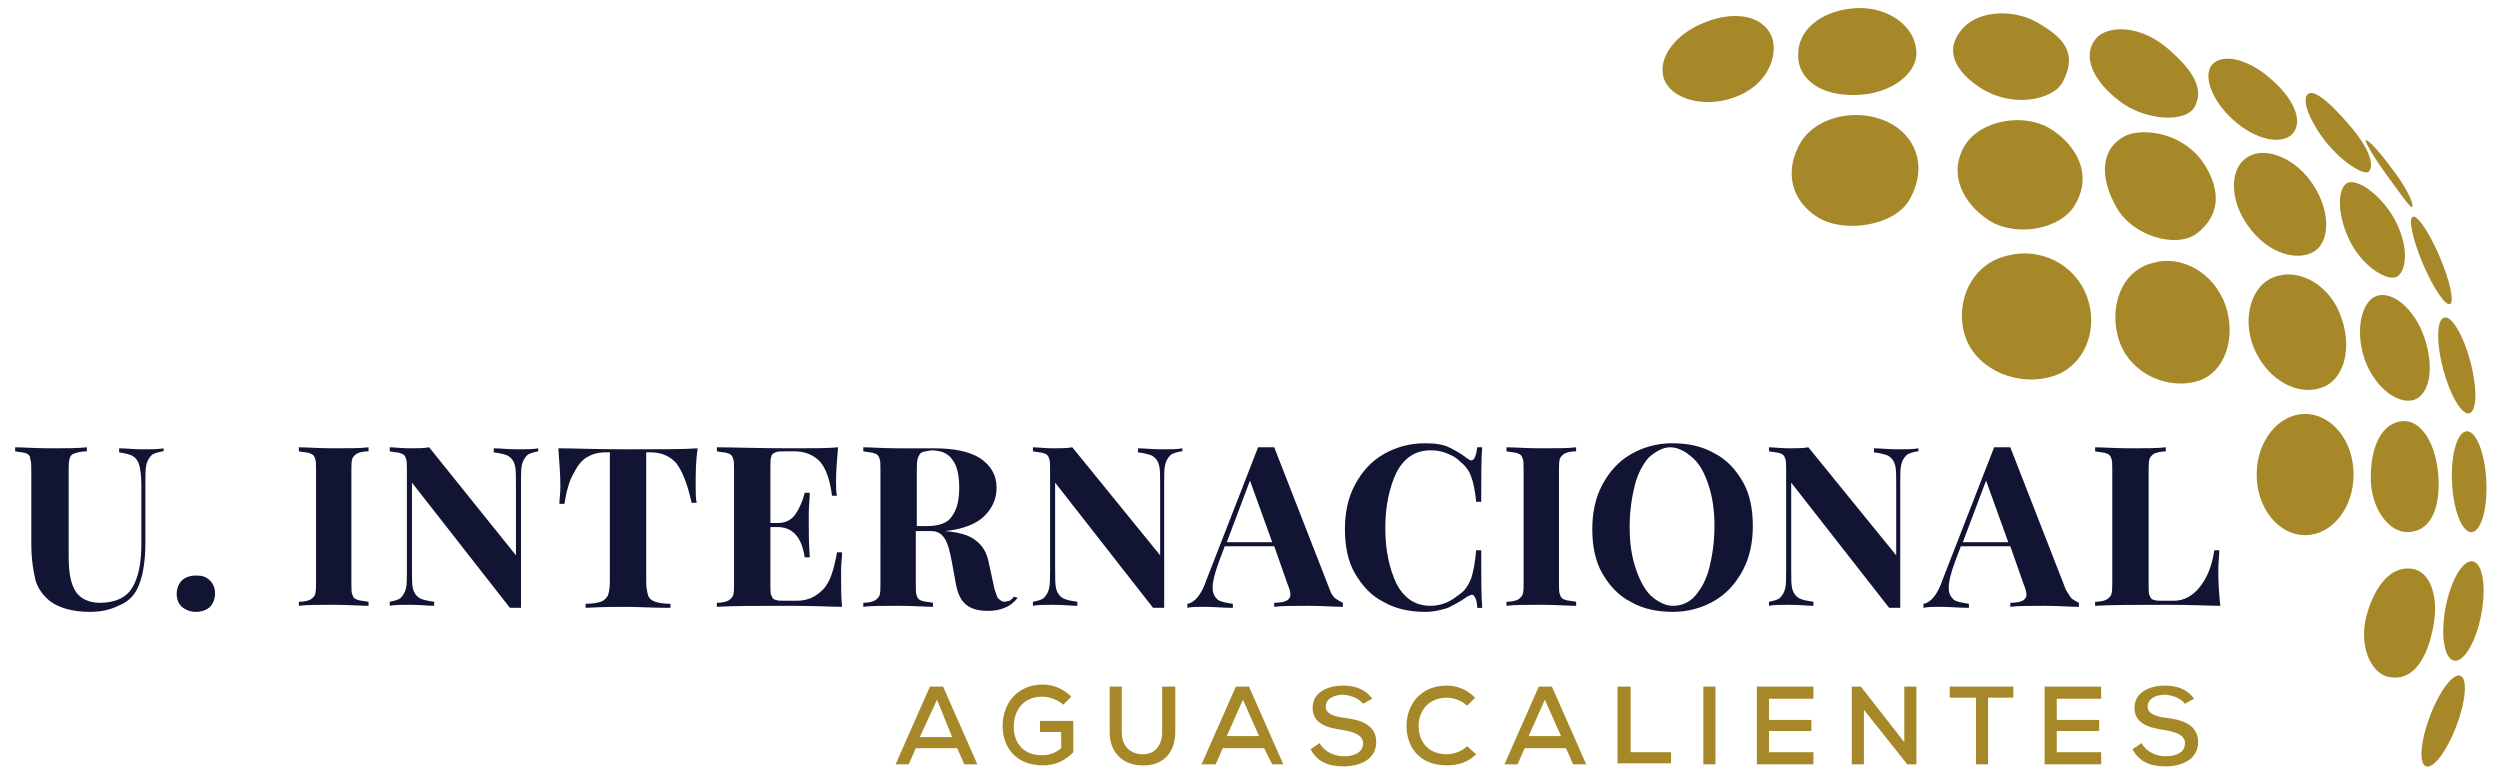 <?xml version="1.0" encoding="utf-8"?>
<!-- Generator: Adobe Illustrator 22.0.0, SVG Export Plug-In . SVG Version: 6.00 Build 0)  -->
<svg version="1.1" id="Capa_1" xmlns="http://www.w3.org/2000/svg" xmlns:xlink="http://www.w3.org/1999/xlink" x="0px" y="0px"
	 viewBox="0 0 247.6 77.5" style="enable-background:new 0 0 247.6 77.5;" xml:space="preserve">
<style type="text/css">
	.st0{fill:#FFFFFF;}
	.st1{fill:#121433;}
	.st2{fill:#A68829;}
	.st3{fill:#221F20;}
</style>
<g>
	<g>
		<path class="st1" d="M16.1,44.7c-0.5,0.1-0.9,0.2-1.1,0.4c-0.2,0.2-0.4,0.5-0.5,0.9c-0.1,0.4-0.1,1-0.1,1.7v6
			c0,2.1-0.3,3.7-0.9,4.8c-0.4,0.7-1,1.2-1.8,1.5c-0.8,0.4-1.7,0.6-2.8,0.6c-1.7,0-3.1-0.4-4-1.1c-0.7-0.6-1.2-1.3-1.4-2.1
			c-0.2-0.8-0.4-2-0.4-3.6v-7.1c0-0.6,0-1-0.1-1.2C3,45.1,2.8,45,2.6,44.9c-0.2-0.1-0.6-0.1-1.1-0.2v-0.4c0.8,0,1.9,0.1,3.5,0.1
			c1.6,0,2.7,0,3.6-0.1v0.4c-0.5,0-0.9,0.1-1.2,0.2C7.1,45,7,45.1,6.9,45.4c-0.1,0.3-0.1,0.7-0.1,1.2v8.5c0,1.6,0.2,2.7,0.7,3.5
			c0.5,0.7,1.3,1.1,2.4,1.1c1.5,0,2.6-0.5,3.2-1.5c0.6-1,0.9-2.4,0.9-4.3v-5.9c0-0.9-0.1-1.5-0.2-1.9c-0.1-0.4-0.3-0.7-0.6-0.9
			c-0.3-0.2-0.8-0.3-1.4-0.4v-0.4c0.6,0,1.4,0.1,2.4,0.1c0.8,0,1.5,0,2-0.1V44.7z"/>
		<path class="st1" d="M20.8,57.5c0.3,0.3,0.5,0.7,0.5,1.3c0,0.5-0.2,1-0.5,1.3c-0.3,0.3-0.8,0.5-1.4,0.5c-0.6,0-1-0.2-1.4-0.5
			c-0.3-0.3-0.5-0.7-0.5-1.3c0-0.5,0.2-1,0.5-1.3c0.3-0.3,0.8-0.5,1.4-0.5C20,57,20.4,57.1,20.8,57.5z"/>
		<path class="st1" d="M36.5,44.7c-0.5,0-0.9,0.1-1.1,0.2c-0.2,0.1-0.4,0.3-0.5,0.5c-0.1,0.3-0.1,0.7-0.1,1.2v11.1
			c0,0.6,0,1,0.1,1.2c0.1,0.3,0.2,0.4,0.5,0.5c0.2,0.1,0.6,0.1,1.1,0.2v0.4c-0.8,0-1.9-0.1-3.4-0.1c-1.6,0-2.8,0-3.5,0.1v-0.4
			c0.5,0,0.9-0.1,1.1-0.2c0.2-0.1,0.4-0.3,0.5-0.5c0.1-0.3,0.1-0.7,0.1-1.2V46.6c0-0.6,0-1-0.1-1.2c-0.1-0.3-0.2-0.4-0.5-0.5
			c-0.2-0.1-0.6-0.1-1.1-0.2v-0.4c0.8,0,1.9,0.1,3.5,0.1c1.5,0,2.6,0,3.4-0.1V44.7z"/>
		<path class="st1" d="M53.3,44.7c-0.5,0.1-0.9,0.2-1.1,0.4c-0.2,0.2-0.4,0.5-0.5,0.9c-0.1,0.4-0.1,1-0.1,1.7v12.5l-0.5,0l-0.6,0
			l-9.7-12.4v8.6c0,0.9,0,1.5,0.1,1.9c0.1,0.4,0.3,0.7,0.6,0.9c0.3,0.2,0.8,0.3,1.5,0.4v0.4c-0.6,0-1.4-0.1-2.4-0.1
			c-0.8,0-1.5,0-2,0.1v-0.4c0.5-0.1,0.9-0.2,1.1-0.4c0.2-0.2,0.4-0.5,0.5-0.9c0.1-0.4,0.1-1,0.1-1.7V46.6c0-0.6,0-1-0.1-1.2
			c-0.1-0.3-0.2-0.4-0.5-0.5c-0.2-0.1-0.6-0.1-1.1-0.2v-0.4c0.5,0,1.1,0.1,2,0.1c0.7,0,1.4,0,1.9-0.1L51.1,55v-7
			c0-0.9,0-1.5-0.1-1.9c-0.1-0.4-0.3-0.7-0.6-0.9c-0.3-0.2-0.8-0.3-1.5-0.4v-0.4c0.6,0,1.4,0.1,2.4,0.1c0.8,0,1.5,0,2-0.1V44.7z"/>
		<path class="st1" d="M68.9,48.1c0,0.7,0,1.3,0.1,1.7h-0.5c-0.4-1.8-0.9-3.1-1.5-3.9c-0.6-0.7-1.5-1.1-2.5-1.1h-0.5v12.8
			c0,0.6,0.1,1.1,0.2,1.4c0.1,0.3,0.4,0.5,0.7,0.6c0.3,0.1,0.8,0.2,1.5,0.2v0.4c-1.9,0-3.3-0.1-4.3-0.1c-0.9,0-2.3,0-4.1,0.1v-0.4
			c0.7,0,1.2-0.1,1.5-0.2c0.3-0.1,0.5-0.3,0.7-0.6c0.1-0.3,0.2-0.7,0.2-1.4V44.8h-0.5c-0.7,0-1.3,0.2-1.8,0.5
			c-0.5,0.3-0.9,0.8-1.3,1.6c-0.4,0.7-0.7,1.7-0.9,3h-0.5c0-0.4,0.1-1,0.1-1.7c0-1.1-0.1-2.4-0.2-3.8c1.4,0,3.7,0.1,6.9,0.1
			c3.3,0,5.6,0,6.9-0.1C68.9,45.7,68.9,46.9,68.9,48.1z"/>
		<path class="st1" d="M83.4,60.1c-1,0-2.7-0.1-5.1-0.1c-3.3,0-5.7,0-7.3,0.1v-0.4c0.5,0,0.9-0.1,1.1-0.2c0.2-0.1,0.4-0.3,0.5-0.5
			c0.1-0.3,0.1-0.7,0.1-1.2V46.6c0-0.6,0-1-0.1-1.2c-0.1-0.3-0.2-0.4-0.5-0.5c-0.2-0.1-0.6-0.1-1.1-0.2v-0.4c1.6,0,4.1,0.1,7.3,0.1
			c2.2,0,3.8,0,4.7-0.1c-0.1,1.2-0.2,2.4-0.2,3.3c0,0.7,0,1.2,0.1,1.5h-0.5c-0.2-1.6-0.6-2.7-1.2-3.4c-0.6-0.6-1.4-1-2.5-1h-0.9
			c-0.5,0-0.8,0-1,0.1c-0.2,0.1-0.4,0.2-0.4,0.4c-0.1,0.2-0.1,0.6-0.1,1v5.6h0.7c0.8,0,1.4-0.3,1.8-0.9c0.4-0.6,0.7-1.3,0.9-2.1h0.5
			c0,0.6-0.1,1.3-0.1,2.1v1.1c0,0.8,0,1.8,0.1,3.2h-0.5c-0.3-2-1.2-3-2.7-3h-0.7V58c0,0.5,0,0.8,0.1,1c0.1,0.2,0.2,0.4,0.4,0.4
			c0.2,0.1,0.5,0.1,1,0.1h1.1c1.1,0,1.9-0.4,2.6-1.1c0.7-0.7,1.1-2,1.4-3.7h0.5c0,0.5-0.1,1.1-0.1,1.9
			C83.3,58.1,83.3,59.2,83.4,60.1z"/>
		<path class="st1" d="M100.8,59.2c-0.4,0.5-0.8,0.8-1.3,1c-0.5,0.2-1,0.3-1.7,0.3c-0.9,0-1.6-0.2-2.1-0.6c-0.5-0.4-0.8-1-1-1.9
			l-0.4-2.2c-0.2-1.1-0.4-1.9-0.7-2.4c-0.3-0.5-0.7-0.8-1.4-0.8h-1.5v5.2c0,0.6,0,1,0.1,1.2c0.1,0.3,0.2,0.4,0.5,0.5
			c0.2,0.1,0.6,0.1,1.1,0.2v0.4c-0.8,0-1.9-0.1-3.4-0.1c-1.6,0-2.8,0-3.5,0.1v-0.4c0.5,0,0.9-0.1,1.1-0.2c0.2-0.1,0.4-0.3,0.5-0.5
			c0.1-0.3,0.1-0.7,0.1-1.2V46.6c0-0.6,0-1-0.1-1.2c-0.1-0.3-0.2-0.4-0.5-0.5c-0.2-0.1-0.6-0.1-1.1-0.2v-0.4c0.8,0,1.9,0.1,3.4,0.1
			l2.5,0c0.3,0,0.6,0,1,0c2.1,0,3.6,0.3,4.7,1c1,0.7,1.6,1.6,1.6,2.9c0,1.1-0.4,2-1.2,2.8c-0.8,0.8-2.1,1.3-3.9,1.5
			c1.3,0.1,2.4,0.4,3,0.9c0.7,0.5,1.1,1.2,1.3,2.1l0.5,2.3c0.1,0.6,0.3,1,0.4,1.3c0.2,0.2,0.4,0.4,0.7,0.4c0.2,0,0.3-0.1,0.5-0.1
			c0.1-0.1,0.3-0.2,0.4-0.4L100.8,59.2z M91.3,44.8c-0.2,0.1-0.3,0.3-0.4,0.6c-0.1,0.3-0.1,0.7-0.1,1.2v5.5h1c1.2,0,2.1-0.3,2.5-1
			c0.5-0.7,0.7-1.6,0.7-2.8c0-1.2-0.2-2.2-0.7-2.8c-0.4-0.6-1.1-0.9-2.1-0.9C91.8,44.7,91.5,44.7,91.3,44.8z"/>
		<path class="st1" d="M117,44.7c-0.5,0.1-0.9,0.2-1.1,0.4c-0.2,0.2-0.4,0.5-0.5,0.9c-0.1,0.4-0.1,1-0.1,1.7v12.5l-0.5,0l-0.6,0
			l-9.7-12.4v8.6c0,0.9,0,1.5,0.1,1.9c0.1,0.4,0.3,0.7,0.6,0.9c0.3,0.2,0.8,0.3,1.5,0.4v0.4c-0.6,0-1.4-0.1-2.4-0.1
			c-0.8,0-1.5,0-2,0.1v-0.4c0.5-0.1,0.9-0.2,1.1-0.4c0.2-0.2,0.4-0.5,0.5-0.9c0.1-0.4,0.1-1,0.1-1.7V46.6c0-0.6,0-1-0.1-1.2
			c-0.1-0.3-0.2-0.4-0.5-0.5c-0.2-0.1-0.6-0.1-1.1-0.2v-0.4c0.5,0,1.1,0.1,2,0.1c0.7,0,1.4,0,1.9-0.1l8.7,10.7v-7
			c0-0.9,0-1.5-0.1-1.9c-0.1-0.4-0.3-0.7-0.6-0.9c-0.3-0.2-0.8-0.3-1.5-0.4v-0.4c0.6,0,1.4,0.1,2.4,0.1c0.8,0,1.5,0,2-0.1V44.7z"/>
		<path class="st1" d="M132.3,59.3c0.3,0.2,0.5,0.3,0.7,0.4v0.4c-0.9,0-2-0.1-3.4-0.1c-1.5,0-2.7,0-3.4,0.1v-0.4
			c0.6,0,1-0.1,1.2-0.2c0.2-0.1,0.4-0.3,0.4-0.6c0-0.3-0.1-0.6-0.3-1.1l-1.3-3.7h-4.9l-0.6,1.6c-0.4,1.1-0.6,1.9-0.6,2.5
			c0,0.6,0.2,0.9,0.5,1.2c0.3,0.2,0.8,0.3,1.5,0.4v0.4c-1,0-1.9-0.1-2.8-0.1c-0.7,0-1.3,0-1.7,0.1v-0.4c0.7-0.1,1.4-0.9,1.9-2.4
			l5.1-13.1c0.2,0,0.4,0,0.8,0s0.6,0,0.8,0l5.5,14.1C131.8,58.7,132,59.1,132.3,59.3z M126,53.7l-2.2-6.1l-2.3,6.1H126z"/>
		<path class="st1" d="M143.5,44.3c0.6,0.3,1.2,0.6,1.8,1.1c0.2,0.1,0.3,0.2,0.4,0.2c0.3,0,0.5-0.4,0.6-1.3h0.5
			c-0.1,1-0.1,2.8-0.1,5.4h-0.5c-0.1-1.1-0.3-2-0.5-2.5c-0.2-0.6-0.6-1.1-1.1-1.5c-0.4-0.4-0.8-0.6-1.3-0.8c-0.5-0.2-1-0.3-1.6-0.3
			c-1.5,0-2.6,0.7-3.4,2.2c-0.7,1.5-1.1,3.3-1.1,5.5c0,2.2,0.4,4,1.1,5.5c0.8,1.5,1.9,2.2,3.4,2.2c0.5,0,1-0.1,1.5-0.3
			c0.5-0.2,0.9-0.5,1.3-0.8c0.6-0.4,0.9-0.9,1.2-1.6c0.2-0.6,0.4-1.6,0.5-2.8h0.5c0,2.7,0,4.6,0.1,5.7h-0.5c0-0.5-0.1-0.8-0.2-1
			c-0.1-0.2-0.2-0.3-0.3-0.3c-0.1,0-0.3,0.1-0.5,0.2c-0.7,0.5-1.3,0.8-1.9,1.1c-0.6,0.2-1.4,0.4-2.2,0.4c-1.6,0-3-0.3-4.2-1
			c-1.2-0.6-2.1-1.6-2.8-2.8c-0.7-1.2-1-2.7-1-4.4c0-1.6,0.3-3.1,1-4.4c0.7-1.3,1.6-2.3,2.8-3c1.2-0.7,2.6-1.1,4.1-1.1
			C142.1,43.9,142.9,44,143.5,44.3z"/>
		<path class="st1" d="M156.1,44.7c-0.5,0-0.9,0.1-1.1,0.2c-0.2,0.1-0.4,0.3-0.5,0.5c-0.1,0.3-0.1,0.7-0.1,1.2v11.1
			c0,0.6,0,1,0.1,1.2c0.1,0.3,0.2,0.4,0.5,0.5c0.2,0.1,0.6,0.1,1.1,0.2v0.4c-0.8,0-1.9-0.1-3.4-0.1c-1.6,0-2.8,0-3.5,0.1v-0.4
			c0.5,0,0.9-0.1,1.1-0.2c0.2-0.1,0.4-0.3,0.5-0.5c0.1-0.3,0.1-0.7,0.1-1.2V46.6c0-0.6,0-1-0.1-1.2c-0.1-0.3-0.2-0.4-0.5-0.5
			c-0.2-0.1-0.6-0.1-1.1-0.2v-0.4c0.8,0,1.9,0.1,3.5,0.1c1.5,0,2.6,0,3.4-0.1V44.7z"/>
		<path class="st1" d="M169.8,44.9c1.2,0.6,2.1,1.6,2.8,2.8c0.7,1.2,1,2.7,1,4.4c0,1.6-0.3,3.1-1,4.4c-0.7,1.3-1.6,2.3-2.8,3
			c-1.2,0.7-2.6,1.1-4.1,1.1c-1.6,0-3-0.3-4.2-1c-1.2-0.6-2.1-1.6-2.8-2.8c-0.7-1.2-1-2.7-1-4.4c0-1.6,0.3-3.1,1-4.4
			c0.7-1.3,1.6-2.3,2.8-3c1.2-0.7,2.6-1.1,4.1-1.1C167.2,43.9,168.6,44.2,169.8,44.9z M163.3,45.3c-0.6,0.7-1.1,1.6-1.4,2.8
			c-0.3,1.2-0.5,2.6-0.5,4.1c0,1.6,0.2,2.9,0.6,4.1c0.4,1.2,0.9,2.1,1.5,2.7c0.7,0.6,1.4,1,2.2,1c0.8,0,1.6-0.3,2.2-1
			c0.6-0.7,1.1-1.6,1.4-2.8c0.3-1.2,0.5-2.6,0.5-4.1c0-1.6-0.2-2.9-0.6-4.1c-0.4-1.2-0.9-2.1-1.6-2.7c-0.7-0.6-1.4-1-2.2-1
			C164.7,44.3,164,44.7,163.3,45.3z"/>
		<path class="st1" d="M189.9,44.7c-0.5,0.1-0.9,0.2-1.1,0.4c-0.2,0.2-0.4,0.5-0.5,0.9c-0.1,0.4-0.1,1-0.1,1.7v12.5l-0.5,0l-0.6,0
			l-9.7-12.4v8.6c0,0.9,0,1.5,0.1,1.9c0.1,0.4,0.3,0.7,0.6,0.9c0.3,0.2,0.8,0.3,1.5,0.4v0.4c-0.6,0-1.4-0.1-2.4-0.1
			c-0.8,0-1.5,0-2,0.1v-0.4c0.5-0.1,0.9-0.2,1.1-0.4c0.2-0.2,0.4-0.5,0.5-0.9c0.1-0.4,0.1-1,0.1-1.7V46.6c0-0.6,0-1-0.1-1.2
			c-0.1-0.3-0.2-0.4-0.5-0.5c-0.2-0.1-0.6-0.1-1.1-0.2v-0.4c0.5,0,1.1,0.1,2,0.1c0.7,0,1.4,0,1.9-0.1l8.7,10.7v-7
			c0-0.9,0-1.5-0.1-1.9c-0.1-0.4-0.3-0.7-0.6-0.9c-0.3-0.2-0.8-0.3-1.5-0.4v-0.4c0.6,0,1.4,0.1,2.4,0.1c0.8,0,1.5,0,2-0.1V44.7z"/>
		<path class="st1" d="M205.2,59.3c0.3,0.2,0.5,0.3,0.7,0.4v0.4c-0.9,0-2-0.1-3.4-0.1c-1.5,0-2.7,0-3.4,0.1v-0.4
			c0.6,0,1-0.1,1.2-0.2c0.2-0.1,0.4-0.3,0.4-0.6c0-0.3-0.1-0.6-0.3-1.1l-1.3-3.7h-4.9l-0.6,1.6c-0.4,1.1-0.6,1.9-0.6,2.5
			c0,0.6,0.2,0.9,0.5,1.2c0.3,0.2,0.8,0.3,1.5,0.4v0.4c-1,0-1.9-0.1-2.8-0.1c-0.7,0-1.3,0-1.7,0.1v-0.4c0.7-0.1,1.4-0.9,1.9-2.4
			l5.1-13.1c0.2,0,0.4,0,0.8,0c0.4,0,0.6,0,0.8,0l5.5,14.1C204.8,58.7,205,59.1,205.2,59.3z M198.9,53.7l-2.2-6.1l-2.3,6.1H198.9z"
			/>
		<path class="st1" d="M214.6,44.7c-0.5,0-0.9,0.1-1.2,0.2c-0.2,0.1-0.4,0.3-0.5,0.5c-0.1,0.3-0.1,0.7-0.1,1.2V58c0,0.5,0,0.8,0.1,1
			c0.1,0.2,0.2,0.4,0.4,0.4c0.2,0.1,0.5,0.1,0.9,0.1h1.1c1,0,1.9-0.5,2.6-1.4c0.7-0.9,1.2-2.1,1.4-3.6h0.5c0,0.5-0.1,1.2-0.1,2
			c0,1.4,0.1,2.6,0.2,3.5c-1,0-2.7-0.1-5.1-0.1c-3.3,0-5.7,0-7.3,0.1v-0.4c0.5,0,0.9-0.1,1.1-0.2c0.2-0.1,0.4-0.3,0.5-0.5
			c0.1-0.3,0.1-0.7,0.1-1.2V46.6c0-0.6,0-1-0.1-1.2c-0.1-0.3-0.2-0.4-0.5-0.5c-0.2-0.1-0.6-0.1-1.1-0.2v-0.4c0.8,0,1.9,0.1,3.5,0.1
			c1.5,0,2.7,0,3.5-0.1V44.7z"/>
	</g>
	<g>
		<path class="st2" d="M94.8,74.1h-4.1L90,75.7h-1.3l3.4-7.7h1.3l3.4,7.7h-1.3L94.8,74.1z M92.8,69.3L91.1,73h3.2L92.8,69.3z"/>
		<path class="st2" d="M105.3,69.8c-0.5-0.5-1.4-0.8-2.1-0.8c-1.8,0-2.8,1.3-2.8,3c0,1.4,0.8,2.8,2.8,2.8c0.7,0,1.3-0.2,1.9-0.7
			v-1.6H103v-1.1h3.3v3.1c-0.8,0.8-1.7,1.3-3,1.3c-2.8,0-4-1.9-4-3.9c0-2.2,1.4-4.1,4-4.1c1,0,2,0.4,2.8,1.2L105.3,69.8z"/>
		<path class="st2" d="M116.4,68v4.5c0,2.3-1.5,3.4-3.3,3.3c-1.7,0-3.2-1.1-3.2-3.3V68h1.2v4.5c0,1.4,0.8,2.1,1.9,2.2
			c1.2,0.1,2.1-0.7,2.1-2.2V68H116.4z"/>
		<path class="st2" d="M125.2,74.1h-4.1l-0.7,1.6H119l3.4-7.7h1.3l3.4,7.7H126L125.2,74.1z M123.1,69.3l-1.6,3.6h3.2L123.1,69.3z"/>
		<path class="st2" d="M135,69.7c-0.4-0.5-1.1-0.8-1.9-0.9c-1,0-1.8,0.4-1.8,1.2c0,0.7,0.9,1,1.9,1.1c1.6,0.2,3.1,0.7,3.1,2.4
			c0,1.7-1.6,2.4-3.2,2.4c-1.5,0-2.6-0.4-3.3-1.7l0.9-0.6c0.5,0.9,1.5,1.3,2.4,1.3c0.9,0,1.9-0.3,1.9-1.3c0-0.8-0.9-1.1-2-1.3
			c-1.5-0.2-3-0.6-3-2.2c0-1.6,1.6-2.2,3-2.2c1.1,0,2.2,0.3,2.9,1.3L135,69.7z"/>
		<path class="st2" d="M146.2,74.7c-0.8,0.8-1.8,1.1-2.9,1.1c-2.8,0-4-1.9-4-3.9c0-2,1.3-4,4-4c1,0,2,0.4,2.8,1.2l-0.8,0.8
			c-0.5-0.5-1.3-0.8-2-0.8c-1.9,0-2.8,1.4-2.8,2.8c0,1.4,0.8,2.8,2.8,2.8c0.7,0,1.5-0.3,2-0.8L146.2,74.7z"/>
		<path class="st2" d="M155.1,74.1h-4.1l-0.7,1.6h-1.3l3.4-7.7h1.3l3.4,7.7h-1.3L155.1,74.1z M153,69.3l-1.6,3.6h3.2L153,69.3z"/>
		<path class="st2" d="M161.5,68v6.5h4v1.1h-5.3V68H161.5z"/>
		<path class="st2" d="M168.7,75.7V68h1.2v7.7H168.7z"/>
		<path class="st2" d="M179.6,75.7H174c0-2.6,0-5.1,0-7.7h5.6v1.2h-4.4v2.1h4.2v1.1h-4.2v2.1h4.4V75.7z"/>
		<path class="st2" d="M188.6,73.5V68h1.2v7.7h-0.9l-4.3-5.4v5.4h-1.2V68h0.9L188.6,73.5z"/>
		<path class="st2" d="M195.6,69.1h-2.5V68c2.2,0,4.1,0,6.3,0v1.1h-2.5v6.6h-1.2V69.1z"/>
		<path class="st2" d="M208.2,75.7h-5.7c0-2.6,0-5.1,0-7.7h5.6v1.2h-4.4v2.1h4.2v1.1h-4.2v2.1h4.4V75.7z"/>
		<path class="st2" d="M216.4,69.7c-0.4-0.5-1.1-0.8-1.9-0.9c-1,0-1.8,0.4-1.8,1.2c0,0.7,0.9,1,1.9,1.1c1.6,0.2,3.1,0.7,3.1,2.4
			c0,1.7-1.6,2.4-3.2,2.4c-1.5,0-2.6-0.4-3.3-1.7l0.9-0.6c0.5,0.9,1.5,1.3,2.4,1.3c0.9,0,1.9-0.3,1.9-1.3c0-0.8-0.9-1.1-2-1.3
			c-1.5-0.2-3-0.6-3-2.2c0-1.6,1.6-2.2,3-2.2c1.1,0,2.2,0.3,2.9,1.3L216.4,69.7z"/>
	</g>
	<g>
		<path class="st2" d="M237.2,17.1c1.4,1.9,1.9,3.3,1.7,3.4s-1-1.1-2.4-3c-1.4-1.9-2.3-3.5-2.2-3.6
			C234.6,13.8,235.8,15.2,237.2,17.1z"/>
		<ellipse transform="matrix(0.92 -0.392 0.392 0.92 9.153 96.448)" class="st2" cx="240.8" cy="25.8" rx="0.9" ry="4.7"/>
		<ellipse transform="matrix(0.967 -0.255 0.255 0.967 -1.183 63.226)" class="st2" cx="243.3" cy="36.2" rx="1.4" ry="4.9"/>
		
			<ellipse transform="matrix(0.999 -4.854361e-02 4.854361e-02 0.999 -2.025 11.927)" class="st2" cx="244.5" cy="47.7" rx="1.7" ry="5"/>
		<ellipse transform="matrix(0.186 -0.983 0.983 0.186 138.926 289.075)" class="st2" cx="244" cy="60.7" rx="5" ry="1.8"/>
		
			<ellipse transform="matrix(0.355 -0.935 0.935 0.355 89.175 272.392)" class="st2" cx="242.1" cy="71.5" rx="4.8" ry="1.4"/>
		<path class="st2" d="M240.1,33.4c1,2.9,0.6,5.6-1,6.2c-1.6,0.5-3.9-1.2-4.9-4c-1-2.9-0.3-5.8,1.2-6.3S239.1,30.5,240.1,33.4z"/>
		<path class="st2" d="M231.9,31.5c1.1,3.1,0.2,6.2-2,6.9c-2.2,0.8-5.3-0.6-6.7-4c-1.2-3-0.2-6.5,2.5-7.1
			C228,26.7,230.9,28.4,231.9,31.5z"/>
		<path class="st2" d="M229.1,18.3c1.7,2.6,1.7,5.6,0.1,6.6s-4.6,0.3-6.6-2.6c-1.8-2.5-1.9-5.9,0.3-6.9
			C224.6,14.6,227.4,15.7,229.1,18.3z"/>
		<path class="st2" d="M225,7.9c2.6,2.3,3,4.4,2,5.4s-3.5,0.7-5.9-1.5c-2.1-1.9-3.1-4.6-1.8-5.6C220.5,5.3,222.9,6,225,7.9z"/>
		<path class="st2" d="M220.4,30.2c1.1,3.2,0,6.6-2.6,7.5c-3.1,1-6.8-0.7-7.9-3.9c-1.1-3.2,0.1-7.1,3.5-7.8
			C216,25.3,219.2,26.9,220.4,30.2z"/>
		<path class="st2" d="M218.4,16.4c1.6,2.6,1.4,5-0.8,6.7c-2.1,1.6-6.5,0.2-8-2.6c-1.6-2.8-1.7-5.8,1-7.1
			C212.6,12.6,216.5,13.3,218.4,16.4z"/>
		<path class="st2" d="M214.8,4.9c2.3,2,3.5,3.8,2.6,5.6c-0.8,1.7-4.9,1.5-7.5-0.5c-2.5-1.9-3.8-4.4-2.3-6.2
			C208.7,2.5,212,2.4,214.8,4.9z"/>
		<path class="st2" d="M203.3,12.9c2.1,1.4,4.1,4.2,2.2,7.4c-1.4,2.4-5.7,3.2-8.4,1.6c-2.7-1.7-4.2-4.7-2.5-7.5
			C196.2,11.8,200.7,11.1,203.3,12.9z"/>
		<path class="st2" d="M187,12.1c2.7,1.3,4,4.4,2.1,7.7c-1.4,2.5-6.4,3.4-9.1,1.7c-2.7-1.7-3.3-4.7-1.6-7.5
			C180.1,11.4,184.1,10.7,187,12.1z"/>
		<path class="st2" d="M184,0.8c3-0.1,5.8,1.8,5.8,4.5c0,2.1-2.8,4.3-6.7,4.1c-3.1-0.1-5.2-1.8-5-4.2C178.2,2.6,180.9,0.9,184,0.8z"
			/>
		<path class="st2" d="M168.9,2.2c2.7-1.1,5.7-0.8,6.6,1.5c0.6,1.7-0.3,4.8-3.9,6c-2.9,1-6.1,0.1-6.8-1.9
			C164.1,5.7,166,3.3,168.9,2.2z"/>
		<path class="st2" d="M201.9,2.3c2.2,1.3,4,2.8,2.4,5.8c-0.9,1.8-5.2,2.8-8.6,0.3c-1.8-1.3-3.4-3.4-1.2-5.7
			C196,1.1,199.4,0.8,201.9,2.3z"/>
		<path class="st2" d="M206.7,29.4c1.2,3.3-0.3,6.8-3.2,7.8c-3.5,1.2-7.6-0.5-8.8-3.7c-1.2-3.3,0.4-7.4,4.2-8.2
			C202,24.5,205.5,26.1,206.7,29.4z"/>
		<path class="st2" d="M241.5,47.2c0.2,3.4-0.9,5.5-3.1,5.5c-1.8,0-3.6-2.3-3.6-5.4s1.1-5.6,3.4-5.6C240,41.8,241.3,44.2,241.5,47.2
			z"/>
		<path class="st2" d="M240.9,62.5c-0.7,3.3-2.3,5.1-4.5,4.5c-1.7-0.5-2.8-3.2-2-6.1c0.8-2.9,2.5-5.1,4.8-4.5
			C240.9,56.9,241.6,59.6,240.9,62.5z"/>
		<path class="st2" d="M237.1,21.6c1.6,2.9,1.2,5.3,0.3,5.8s-3.3-0.9-4.6-3.4c-1.3-2.5-1.4-5.3-0.3-5.9
			C233.5,17.7,235.7,19.2,237.1,21.6z"/>
		<path class="st2" d="M232.6,12.3c2.3,2.6,2.5,4.2,2,4.7c-0.5,0.4-2.6-0.9-4.3-3c-1.6-2.1-2.4-4.2-1.7-4.7
			C229.2,8.8,230.9,10.3,232.6,12.3z"/>
		<ellipse class="st2" cx="228.3" cy="47" rx="4.8" ry="6"/>
	</g>
</g>
</svg>

